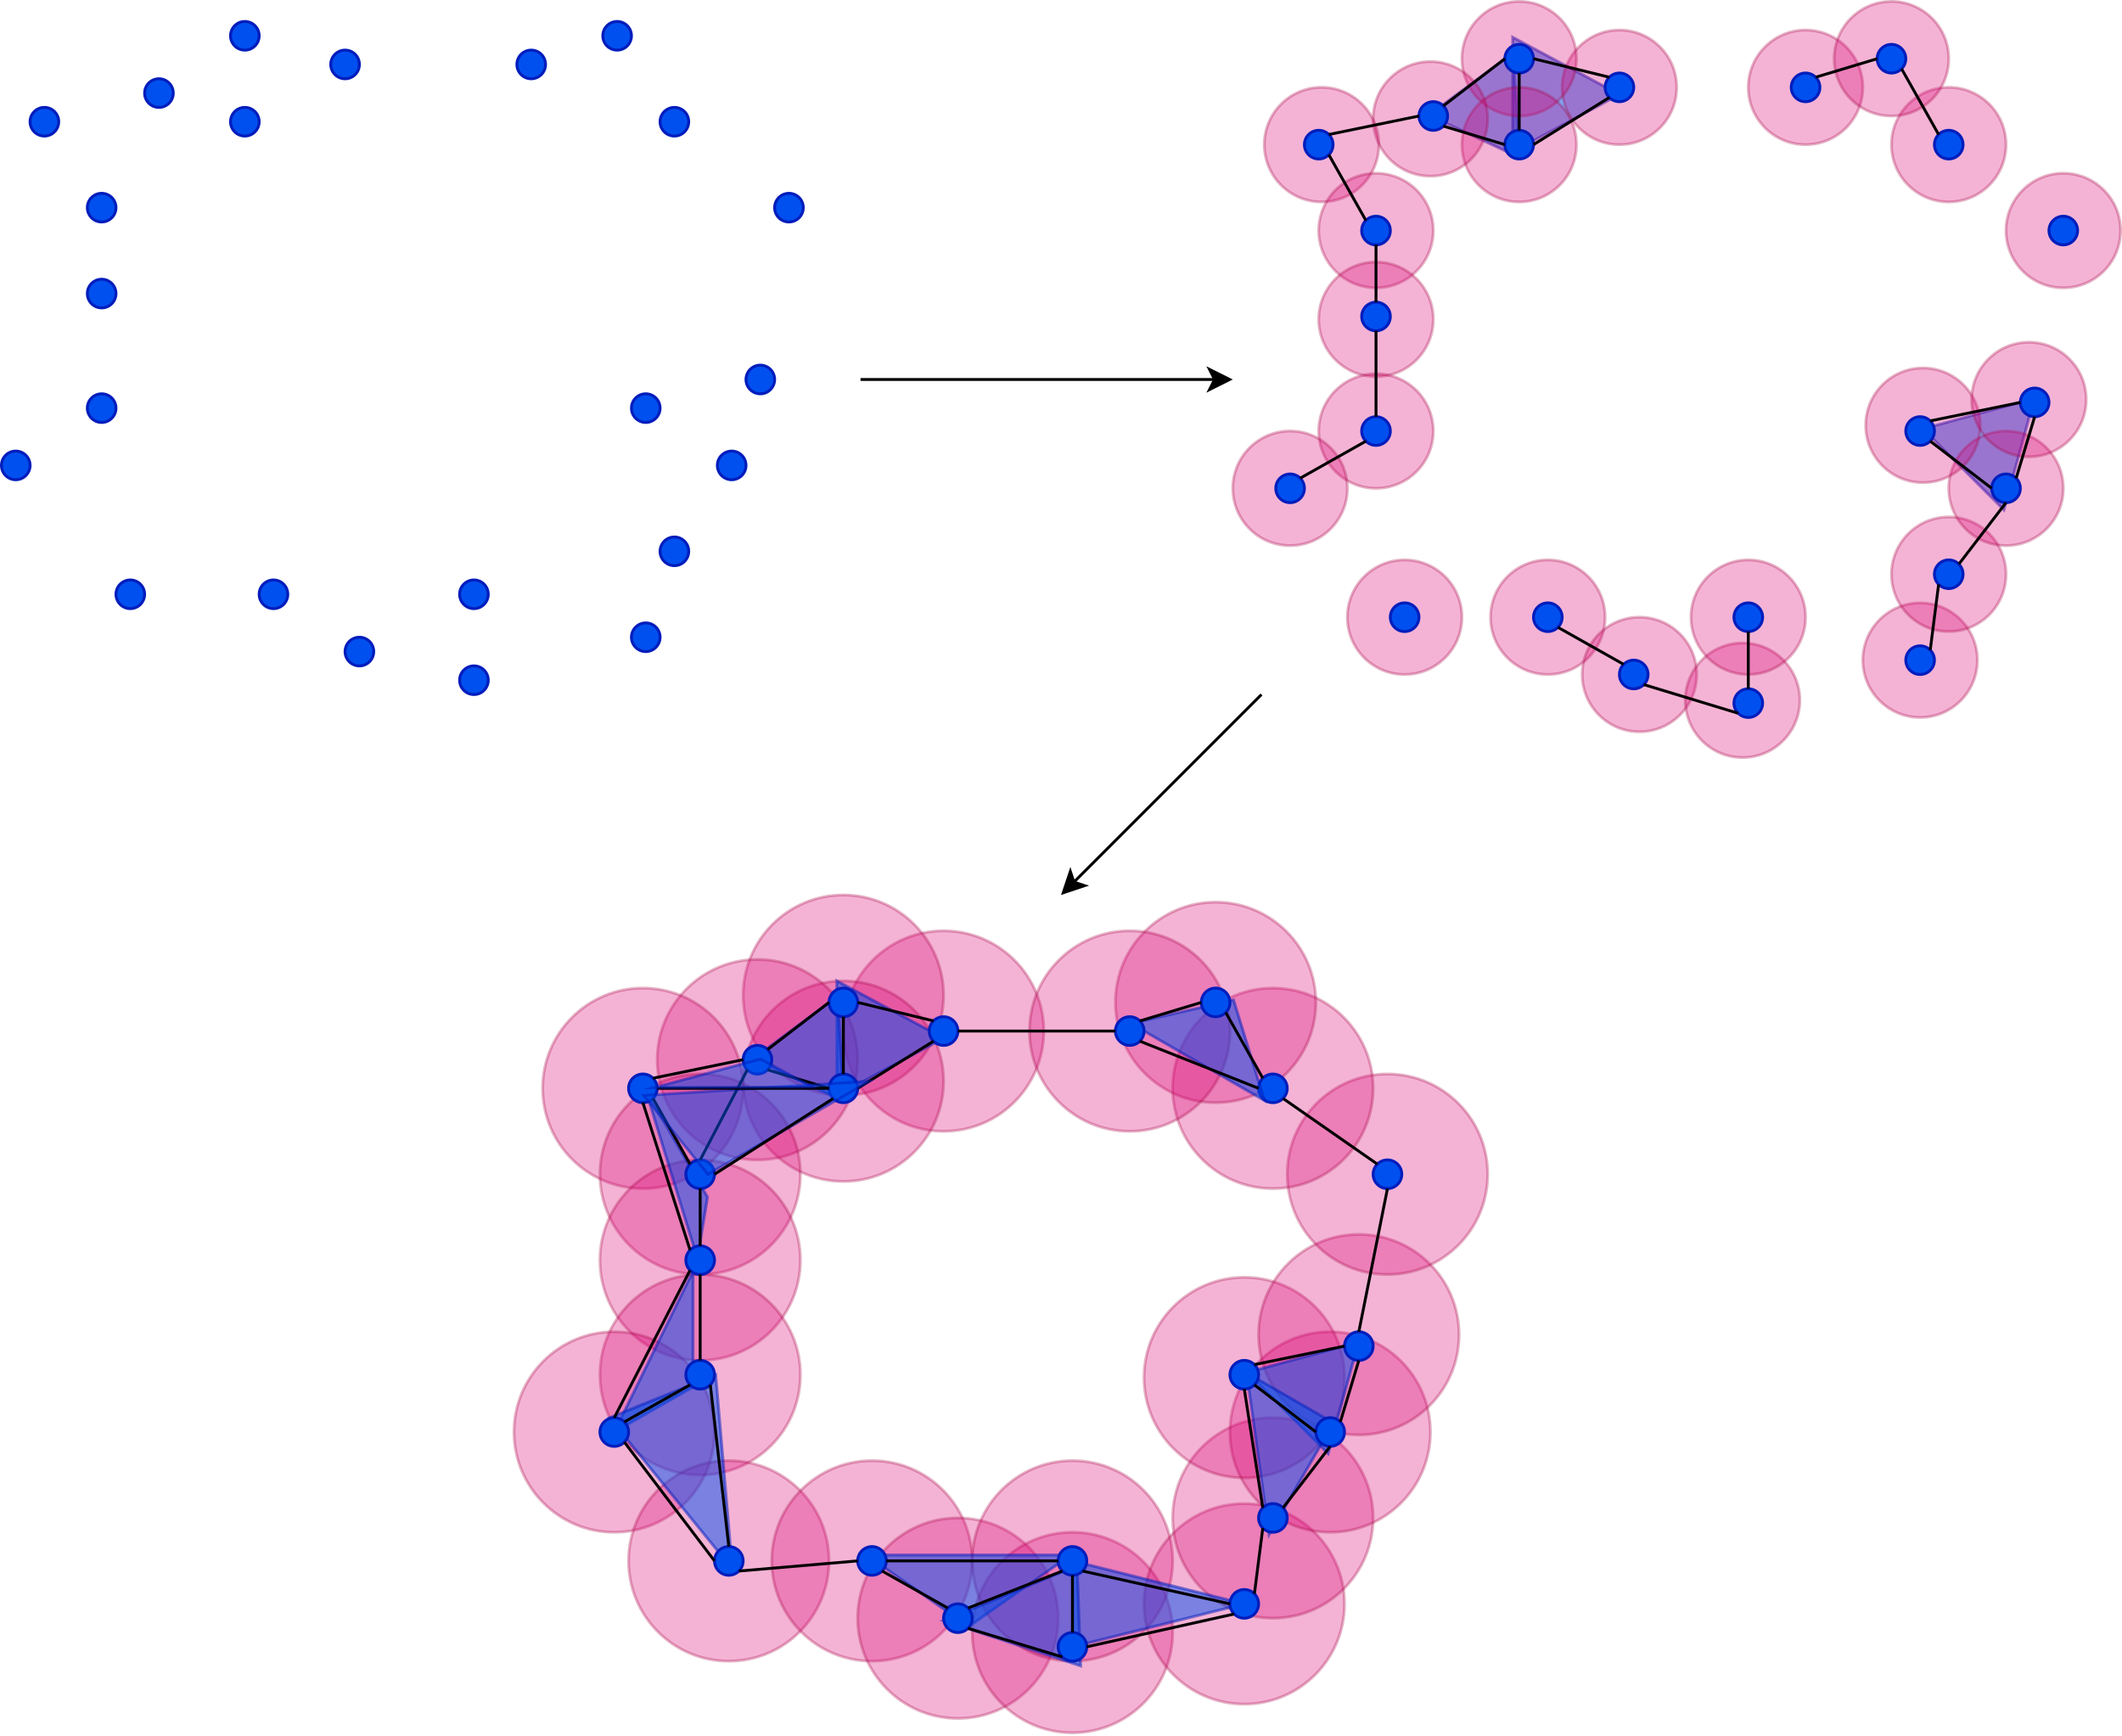 <svg xmlns="http://www.w3.org/2000/svg" xmlns:xlink="http://www.w3.org/1999/xlink" version="1.1" width="741px" height="606px" viewBox="-0.5 -0.5 741 606" content="&lt;mxfile&gt;&lt;diagram id=&quot;SXu32-NoogIxhxepbbBn&quot; name=&quot;Page-1&quot;&gt;7V3Lcts4Fv0aL5uFN8hldzKPxXRVV/ViuldTiq3YqlHMlMx0nPn6oSyCEi5gClbwsm+8sUlKsHRweHFfOLzi7z49/mO3+nz3a3+z3l4xcvN4xd9fMUY56cZf+zPfDmekoocTt7vNzfSi44nfN/9bTyfJdPbL5mb9YL1w6PvtsPlsn7zu7+/X14N1brXb9V/tl33st/Z//by6XTsnfr9ebd2z/97cDHeHsy3Tx/P/XG9u78x/pmr6wp9W5sXTN3m4W930X09O8b9d8Xe7vh8Of316fLfe7sEzuBze9/dnrs4fbLe+H0LewIg8vOWv1fbL9O2mTzZ8M193fMuI7Hjwy9e7zbD+/fPqen/l6zi547m74dN2PKLjn6uHzwe4P24e1+N/+KUfX7oZ9rPMyXj4cbPdvuu3/e5pXH7TEqL5/nx/P5yc//j0M55/GHb9f9cnV36WhIj9SNOHXu+G9eOzX53OgI5MXPef1sPu2/iS6Q1ciMNbJhJyyZoJjK/HSdXTRN2dzKc5t5podDuPfUR6/GMC+zngOVrgze1vgBckI+ziB+zTsc4JO8MKO9MAdpXXzFC0wHPI97zAE7TASxt4QXICT7vuB/AT8Dwv8O0P4Cfgs5oa2mm0wDMAfJcXeIUWeGUDL7nOCjzeqJWWBR5v+CQA8DIv8HjTBS0APmsARTu0kasDfGZTgzZyFY6pyct4tJGrAH68ZFmBb9FGrkIX9eNbtJErNDVC86zAo41cBVhchWyzAo82chUdAD5vdrJFG7nCxTVvPp62aP14AQshIivwIRXXYbdZ3d9uA5A/Ai338Oz6YTVs+vvx+CchXeQJkWT98SXIE0Lf//Iulq2xWwxE6zPyXLrIixjIM7TJGgFr3VkjqBAbH4XxqjrGSyltxnOX7qwxjVKnwJu74PtsTUDOIAbyHsIXxl3rRnPg2PhsjfaCH8PctHjtvObEgp4aVyeDlddojbzsbFvDWwd04bHwUUBHm42XyqY6ywg6Wg8egi4zgo42Cy+d3oJ8oOPNwJuqT36mm44GfKBLapuXNiPoaDPvEHRK89kXhTbt7qCe08Dgzbm3AHWdEXW0CXfJgKvO3GRMMtTxRqW6IOpow1JlNhgZ1D2Jx2Soo41LlUm5GNQly4c62sBUiYIWBm1kqglAPWO6UaINTTXw1xnJiDra2NSpZ2T01yXa2FQTO/dFpcqHOtrYVAMfhgqdD3W0samWxVKOEm2QBBfTjLkviTYfoEDtLqPbmDQuraoBA+QXO7fxhXowphEwTmpMqsKYggBI5gM5qfGoCmSwLM7t4hlATuqLVAUyNBcqH8hJ3eyqQIYlH5YP5KQRZFUgUwXabfOBnDQ5UhXInBXzLpLm/aoCubMxZiYDlQFkMwYClCksHeSEOWnBpi6YYQ1YZoQZT9THYHFAZYQZT+DnwJzTaOAJ/Rg0GhmdOYoo+AO1rZwo44n+YPg3MywHzHjiPw5ycjnzRRRPBAhNM82YMaJ4YkDuNGfng5nhiU5gZi4jmQ2oCFAGZb+cIOMJTShw5nhGlPFEJhDlnFxGFJjARoGMKKPt/lIw75yxOwNPmCKZXaaixO1YT8ZtPGGKFDbMKiPKeKIUAWRHZmnuHN1GeEpVGtgMnRFlPLGgY5l5RpgRBYOw8zYjyniiQa3KuRkcTzgouQ2zr6U5Gcx44kHZFoQZT6VKUQCzZ1dEMpjxhIAKCIPOyj85YMYTAjow5zQaeGJA7RiNfJ6GwBMDKm3DnBNlPDEgjLR9ehLJYMYTA2pRLm8kEAWBwDTTjIkjgScI1MDRoBmTzQJREAjzcznZjCcIlKRYslngiQElcOc8Gm3JUMYTAkKUc3IZUQRIinFZhyx/9zc/73b91/Hovr9f28iOX3H37Y+rw2NMng7+3B800hy+fzy9+P6bOXrcDH+YMca//zw5f3zL/sC84/C51je362WYx8/ef9ldT68yEe6w2t2uh1NqudNxgrf04G3O7dbb1bD5y/4YvkmY/sNv/Wb8gMdAtH2msmCGOHz86V3HqXQGcrxTBgY6fGdnoCdOzF87jCYhy/cFNLmAJDQFSTqXJIfyeCmSwOeRUHEhSRSIFLt0HAlxPl61KeEeUyJKskQz3kguJecdkR03XWCmZYdaF01B88VmhqtGKCGUIp0gyjw5xYhtCftiOnqFeF1B9KKXmKCJhimNkPDQixWlF1+il45EL7FEry4bvULczVzWKwm9fNarLL3EEr3aSPSSS/SiJBe/gh6SHMavI6X+PL1WenWkr4tfTPKGEIcYL+YXiJDZaM4k744/Khmj0vhbtfCJe3xy8UwcXQOf6Jml6lJCUSNnmoBB0VyqC22S7VQlYZF2WXRoYyjGIrlolc4sSMEsgkmGLh2L0nhOl9ihFH6TaV+zGKSLMkgtMohGYhDIQMxq+fEZZPZNRQ7tgq1QahvkY5AsyiC9yCAWh0EtSGvPKg8JGBTSYZMwOZA6dpMug1jZJDazwypqz7TqfFdfnLskNk3hA4KUTWKdjF0s2gpn+0n1JJ+4L3oraqMkX2IY7eji5IdSTNLv8cYiUiykqep1U4z5XPGiAZ0ECpZUXrjSOQO16YgS0hb2iitxHl+JFfW2JZRRV5eSBA6UrhTXvfmqvo8mRcN6CRQ35ua6F9MEDMRge0A8msydB0s8GXab1f3t/uhck81Rm0PuZ3bXDyOg/f000VV13HBBGzNBE87c6LKd8IXrxqxasRU7ukQdFdXUm4y3bnmUZW9RqLwHV+ngWxSqq9J0ljxekr9Wv1B4/MLCRIGqdnClDiYKVC5NGEDEy+XXueR77UlZzxDqPV3ayOcMxBMu+QG5jBhL/k9KVrfoG/nTecVnjauLxpl3zefyeXqEiykG+OX7r7i5Xm3/tfqw3v7WP2wmQD/0w9B/GpEwL/h5u7ndXxh6MCkPd6vP+8E+Pd6OE3bXfFg9bK6b/sPw5WH9n5O5vXm6O5vxxlqcSMqqc9/mRwBOMyk4aTx7hpTn3qe80RGmsqun6HVcoaOuyh5zexDZKZZyhg/Nhl5XeFoZDAR7a+OZ2yDFnOru+K6+G150jbLT/6KVjUf3QarGPOfhlINMNxHu+vmxhRVk3xLd9r4kbdnbHj4x5NJypDMQzPbGvO0DeBLDy1JtdXeqGompLKAlkw1tyfxD3YVauvSJkWShiAQ75z6c2SfyebfpnhSFZ7seJyCO6LIijUi3c4yMgSXJizQe3RYBrQfJi3RAVuKNIO3YaZUXaTzqLVzbWQLe5kQ66KEOb7K4JpiNu/Tm2XzJGR6F4XiEcyQr6vMhElCdE36G00pntSUBZcAYtqS+zA/XsgG6RVLoxvMEeOYJIjVtuI6BfwDTo1RNaMvqmwFAfe1iL/yNEjGKJhSRfjAXJa0MRSQh7JC6zWvPA/JScaqw1Rl0sZelsLDnJynDM/Zc8qaNYM8pIhVnAaresstrU/DkBR2k81pvRFrOwrHeWSP7kLxgsqLubrjrb/v71fa0sAtWgHiTZfmmksSaPur49HScQX0im+DMJvfViGL4l4jUuQW375u8GTGKSKAb5tOlzIs0niyvBNW4zDUiRDLdzqqbt0aESakbeJIib4UZkVg3rMbl5jSejAtTRSvMiES7OfTyvPW3dEjjifgh0pk5LRFF/Koop2U0fZlKd1dRn3zjRLBSnb8CVENOqtsv7f2FrquQzlAR91jJkDj39Wo0zHbH4kpZKQ8OOgWFvpwrIKAULClX4gm/1GpZPLrWtKy2kNhX+zziwnNDL21IBO1hSYhXPsgQi/Kmy6IuRGVIluI1i6dTn0TalAYrxrJukWWCRGIZXWYZy8eymmRn0rDMa8uKskySZZbRSCxjZEFHXfB8JHvrQupzmeT1kOyp/vr9WuoShNNSq4aIdEx62wLq1PfoK1pWkv8cj+BaFYlH1Nn9G5NGb19Ffe6XsiO+riiVqF5Q7pRwQbqQSbAh091HHpNJ9YhKJPGefGL8tKwa/9OEPs8iEYdFcBsjT8kiFZIVfr1q6s+wSBVlEV9kkYzDIpAC32+DSMiiaBnvKhXVqU9BlJZ95uNIngXFa9m1FovA8KEs4kp7hbNnT15Z4WIyxX6qWLTFrlZlw3lbs+2BFzVVHOYk7elndGn6Q0k2supy3ywmx96+qvoscWIbsqJRHjdBu8kOtRcXY+BQT33C6fjytsXVqU/diZbVzeYUcKW7nCtgKJm0cKdqSnanyR952VI06OdQWoBczhY4lNtdEJMtb13uexaAsn2dsmzhZxePYLbAoURStrx91W/qExgtzRdxdgEJ5gscKmnDkXrr4t/PWJeynos8u4AEswUOpZKypZ40cxoR07kF2Y6JilZQuTq7gISncJ7VV0rAFh0tnfzdMVEqtngj6LJs0WeXj2C2wKHcYDyi8C1J4+dWVAr15lvKRkXMamekdKnNsIX6GeHRNdzrkLD8wEI2ZWfXTSft1aLYCt+fqGrbBNNtw8VRepmAZ161XdO5GuqaNCZetdWcGiKf52awfAKpqO8mzYritRFlYxvWLdoIFsdGQD3ClI038wPJ64h6Evkmvhxc4SiZLDKJx2ES3FmXsvGGkXgR0YUtXKm9Fn8lsujjszhd5JGIwyNnD1lKHtE0sVJF3q9R6K2p2sgWeSTj8AjuL0vZfMNomuabi6xRmnXNqDnV1H7DF3mk4vAIqiDIpDxiida1eira3jauopsLuVjkkY7DI7ihWSXlUbQ+mmrtUYU8OrdXIkqrltM0oZMSKdE+1OCQLQeVvMWHsk1/dJlKPA6VYEdFm5RK0fpv6mxQ9tOobMTGlmkk4tAItlp0SWkUrWBR69Lm3QZYdu8W58tEknGIBHowVNKKBY2W1Y6wtKXxtb1EKtuDIZaJpOIQCbRnqKRpbZoorX1REimjigIrSiS5TCQdh0igc0MlzWrTeFntausj5nF2NpWKSlE96UUtCHKMl0X33VQSsNSm99vDTiq9IhmvWLTsZK29zF4xvMICZ51tOrjrFQdTR3TNSUcAEfrcyDHJw4qubun3uHupI4oaJLgdy/WDg6kjF6mTtieIIdjNx72uUVmxPLhDy/V+g+mjlumT1K8OefpE9pYydqaljHZ7ylXXU9ZCKTvSmB6KU1Lyxrj6liKvaOgCC4P7yIIevXC0B9fb1cM4F/Z0hd6m5eISYiE9q3u8+NZrzwwU8057WWr2VU6M6Gw8mb50Ypg9EBexJmY83PX9cPryvUn6tb9Z71/xfw==&lt;/diagram&gt;&lt;/mxfile&gt;"><defs/><g><ellipse cx="329" cy="359.5" rx="35" ry="35" fill-opacity="0.3" fill="#d80073" stroke="#a50040" stroke-opacity="0.3" pointer-events="all"/><ellipse cx="294" cy="347" rx="35" ry="35" fill-opacity="0.3" fill="#d80073" stroke="#a50040" stroke-opacity="0.3" pointer-events="all"/><ellipse cx="294" cy="377" rx="35" ry="35" fill-opacity="0.3" fill="#d80073" stroke="#a50040" stroke-opacity="0.3" pointer-events="all"/><ellipse cx="264" cy="369.5" rx="35" ry="35" fill-opacity="0.3" fill="#d80073" stroke="#a50040" stroke-opacity="0.3" pointer-events="all"/><ellipse cx="224" cy="379.5" rx="35" ry="35" fill-opacity="0.3" fill="#d80073" stroke="#a50040" stroke-opacity="0.3" pointer-events="all"/><ellipse cx="244" cy="409.5" rx="35" ry="35" fill-opacity="0.3" fill="#d80073" stroke="#a50040" stroke-opacity="0.3" pointer-events="all"/><ellipse cx="244" cy="439.5" rx="35" ry="35" fill-opacity="0.3" fill="#d80073" stroke="#a50040" stroke-opacity="0.3" pointer-events="all"/><ellipse cx="244" cy="479.5" rx="35" ry="35" fill-opacity="0.3" fill="#d80073" stroke="#a50040" stroke-opacity="0.3" pointer-events="all"/><ellipse cx="214" cy="499.5" rx="35" ry="35" fill-opacity="0.3" fill="#d80073" stroke="#a50040" stroke-opacity="0.3" pointer-events="all"/><ellipse cx="254" cy="544.5" rx="35" ry="35" fill-opacity="0.3" fill="#d80073" stroke="#a50040" stroke-opacity="0.3" pointer-events="all"/><ellipse cx="304" cy="544.5" rx="35" ry="35" fill-opacity="0.3" fill="#d80073" stroke="#a50040" stroke-opacity="0.3" pointer-events="all"/><ellipse cx="334" cy="564.5" rx="35" ry="35" fill-opacity="0.3" fill="#d80073" stroke="#a50040" stroke-opacity="0.3" pointer-events="all"/><ellipse cx="374" cy="569.5" rx="35" ry="35" fill-opacity="0.3" fill="#d80073" stroke="#a50040" stroke-opacity="0.3" pointer-events="all"/><ellipse cx="374" cy="544.5" rx="35" ry="35" fill-opacity="0.3" fill="#d80073" stroke="#a50040" stroke-opacity="0.3" pointer-events="all"/><ellipse cx="434" cy="559.5" rx="35" ry="35" fill-opacity="0.3" fill="#d80073" stroke="#a50040" stroke-opacity="0.3" pointer-events="all"/><ellipse cx="444" cy="529.5" rx="35" ry="35" fill-opacity="0.3" fill="#d80073" stroke="#a50040" stroke-opacity="0.3" pointer-events="all"/><ellipse cx="464" cy="499.5" rx="35" ry="35" fill-opacity="0.3" fill="#d80073" stroke="#a50040" stroke-opacity="0.3" pointer-events="all"/><ellipse cx="434" cy="480.5" rx="35" ry="35" fill-opacity="0.3" fill="#d80073" stroke="#a50040" stroke-opacity="0.3" pointer-events="all"/><ellipse cx="474" cy="465.5" rx="35" ry="35" fill-opacity="0.3" fill="#d80073" stroke="#a50040" stroke-opacity="0.3" pointer-events="all"/><ellipse cx="484" cy="409.5" rx="35" ry="35" fill-opacity="0.3" fill="#d80073" stroke="#a50040" stroke-opacity="0.3" pointer-events="all"/><ellipse cx="444" cy="379.5" rx="35" ry="35" fill-opacity="0.3" fill="#d80073" stroke="#a50040" stroke-opacity="0.3" pointer-events="all"/><ellipse cx="424" cy="349.5" rx="35" ry="35" fill-opacity="0.3" fill="#d80073" stroke="#a50040" stroke-opacity="0.3" pointer-events="all"/><path d="M 444 460.5 L 479 480.5 L 444 500.5 Z" fill-opacity="0.5" fill="#0050ef" stroke="#001dbc" stroke-opacity="0.5" stroke-miterlimit="10" transform="rotate(-45,461.5,480.5)" pointer-events="all"/><ellipse cx="394" cy="359.5" rx="35" ry="35" fill-opacity="0.3" fill="#d80073" stroke="#a50040" stroke-opacity="0.3" pointer-events="all"/><path d="M 505 15 L 537.27 32.5 L 505 50 Z" fill-opacity="0.5" fill="#0050ef" stroke="#001dbc" stroke-opacity="0.5" stroke-miterlimit="10" transform="rotate(-65,521.13,32.5)" pointer-events="all"/><path d="M 527.73 12.5 L 565 32.5 L 527.73 52.5 Z" fill-opacity="0.5" fill="#0050ef" stroke="#001dbc" stroke-opacity="0.5" stroke-miterlimit="10" pointer-events="all"/><path d="M 680 131 L 715 151 L 680 171 Z" fill-opacity="0.5" fill="#0050ef" stroke="#001dbc" stroke-opacity="0.5" stroke-miterlimit="10" transform="rotate(-45,697.5,151)" pointer-events="all"/><ellipse cx="565" cy="30" rx="20" ry="20" fill-opacity="0.3" fill="#d80073" stroke="#a50040" stroke-opacity="0.3" pointer-events="all"/><ellipse cx="530" cy="20" rx="20" ry="20" fill-opacity="0.3" fill="#d80073" stroke="#a50040" stroke-opacity="0.3" pointer-events="all"/><ellipse cx="530" cy="50" rx="20" ry="20" fill-opacity="0.3" fill="#d80073" stroke="#a50040" stroke-opacity="0.3" pointer-events="all"/><ellipse cx="499" cy="41" rx="20" ry="20" fill-opacity="0.3" fill="#d80073" stroke="#a50040" stroke-opacity="0.3" pointer-events="all"/><ellipse cx="461" cy="50" rx="20" ry="20" fill-opacity="0.3" fill="#d80073" stroke="#a50040" stroke-opacity="0.3" pointer-events="all"/><ellipse cx="480" cy="80" rx="20" ry="20" fill-opacity="0.3" fill="#d80073" stroke="#a50040" stroke-opacity="0.3" pointer-events="all"/><ellipse cx="480" cy="111" rx="20" ry="20" fill-opacity="0.3" fill="#d80073" stroke="#a50040" stroke-opacity="0.3" pointer-events="all"/><ellipse cx="480" cy="150" rx="20" ry="20" fill-opacity="0.3" fill="#d80073" stroke="#a50040" stroke-opacity="0.3" pointer-events="all"/><ellipse cx="450" cy="170" rx="20" ry="20" fill-opacity="0.3" fill="#d80073" stroke="#a50040" stroke-opacity="0.3" pointer-events="all"/><ellipse cx="490" cy="215" rx="20" ry="20" fill-opacity="0.3" fill="#d80073" stroke="#a50040" stroke-opacity="0.3" pointer-events="all"/><ellipse cx="540" cy="215" rx="20" ry="20" fill-opacity="0.3" fill="#d80073" stroke="#a50040" stroke-opacity="0.3" pointer-events="all"/><ellipse cx="572" cy="235" rx="20" ry="20" fill-opacity="0.3" fill="#d80073" stroke="#a50040" stroke-opacity="0.3" pointer-events="all"/><ellipse cx="608" cy="244" rx="20" ry="20" fill-opacity="0.3" fill="#d80073" stroke="#a50040" stroke-opacity="0.3" pointer-events="all"/><ellipse cx="610" cy="215" rx="20" ry="20" fill-opacity="0.3" fill="#d80073" stroke="#a50040" stroke-opacity="0.3" pointer-events="all"/><ellipse cx="670" cy="230" rx="20" ry="20" fill-opacity="0.3" fill="#d80073" stroke="#a50040" stroke-opacity="0.3" pointer-events="all"/><ellipse cx="680" cy="200" rx="20" ry="20" fill-opacity="0.3" fill="#d80073" stroke="#a50040" stroke-opacity="0.3" pointer-events="all"/><ellipse cx="700" cy="170" rx="20" ry="20" fill-opacity="0.3" fill="#d80073" stroke="#a50040" stroke-opacity="0.3" pointer-events="all"/><ellipse cx="671" cy="148" rx="20" ry="20" fill-opacity="0.3" fill="#d80073" stroke="#a50040" stroke-opacity="0.3" pointer-events="all"/><ellipse cx="708" cy="139" rx="20" ry="20" fill-opacity="0.3" fill="#d80073" stroke="#a50040" stroke-opacity="0.3" pointer-events="all"/><ellipse cx="720" cy="80" rx="20" ry="20" fill-opacity="0.3" fill="#d80073" stroke="#a50040" stroke-opacity="0.3" pointer-events="all"/><ellipse cx="680" cy="50" rx="20" ry="20" fill-opacity="0.3" fill="#d80073" stroke="#a50040" stroke-opacity="0.3" pointer-events="all"/><ellipse cx="630" cy="30" rx="20" ry="20" fill-opacity="0.3" fill="#d80073" stroke="#a50040" stroke-opacity="0.3" pointer-events="all"/><ellipse cx="35" cy="72" rx="5" ry="5" fill="#0050ef" stroke="#001dbc" pointer-events="all"/><ellipse cx="55" cy="32" rx="5" ry="5" fill="#0050ef" stroke="#001dbc" pointer-events="all"/><ellipse cx="5" cy="162" rx="5" ry="5" fill="#0050ef" stroke="#001dbc" pointer-events="all"/><ellipse cx="235" cy="42" rx="5" ry="5" fill="#0050ef" stroke="#001dbc" pointer-events="all"/><ellipse cx="35" cy="102" rx="5" ry="5" fill="#0050ef" stroke="#001dbc" pointer-events="all"/><ellipse cx="120" cy="22" rx="5" ry="5" fill="#0050ef" stroke="#001dbc" pointer-events="all"/><ellipse cx="275" cy="72" rx="5" ry="5" fill="#0050ef" stroke="#001dbc" pointer-events="all"/><ellipse cx="45" cy="207" rx="5" ry="5" fill="#0050ef" stroke="#001dbc" pointer-events="all"/><ellipse cx="95" cy="207" rx="5" ry="5" fill="#0050ef" stroke="#001dbc" pointer-events="all"/><ellipse cx="125" cy="227" rx="5" ry="5" fill="#0050ef" stroke="#001dbc" pointer-events="all"/><ellipse cx="165" cy="237" rx="5" ry="5" fill="#0050ef" stroke="#001dbc" pointer-events="all"/><ellipse cx="165" cy="207" rx="5" ry="5" fill="#0050ef" stroke="#001dbc" pointer-events="all"/><ellipse cx="225" cy="222" rx="5" ry="5" fill="#0050ef" stroke="#001dbc" pointer-events="all"/><ellipse cx="185" cy="22" rx="5" ry="5" fill="#0050ef" stroke="#001dbc" pointer-events="all"/><ellipse cx="235" cy="192" rx="5" ry="5" fill="#0050ef" stroke="#001dbc" pointer-events="all"/><ellipse cx="255" cy="162" rx="5" ry="5" fill="#0050ef" stroke="#001dbc" pointer-events="all"/><ellipse cx="225" cy="142" rx="5" ry="5" fill="#0050ef" stroke="#001dbc" pointer-events="all"/><ellipse cx="265" cy="132" rx="5" ry="5" fill="#0050ef" stroke="#001dbc" pointer-events="all"/><ellipse cx="35" cy="142" rx="5" ry="5" fill="#0050ef" stroke="#001dbc" pointer-events="all"/><ellipse cx="15" cy="42" rx="5" ry="5" fill="#0050ef" stroke="#001dbc" pointer-events="all"/><ellipse cx="85" cy="12" rx="5" ry="5" fill="#0050ef" stroke="#001dbc" pointer-events="all"/><ellipse cx="85" cy="42" rx="5" ry="5" fill="#0050ef" stroke="#001dbc" pointer-events="all"/><ellipse cx="215" cy="12" rx="5" ry="5" fill="#0050ef" stroke="#001dbc" pointer-events="all"/><ellipse cx="660" cy="20" rx="20" ry="20" fill-opacity="0.3" fill="#d80073" stroke="#a50040" stroke-opacity="0.3" pointer-events="all"/><ellipse cx="480" cy="80" rx="5" ry="5" fill="#0050ef" stroke="#001dbc" pointer-events="all"/><ellipse cx="500" cy="40" rx="5" ry="5" fill="#0050ef" stroke="#001dbc" pointer-events="all"/><ellipse cx="450" cy="170" rx="5" ry="5" fill="#0050ef" stroke="#001dbc" pointer-events="all"/><ellipse cx="680" cy="50" rx="5" ry="5" fill="#0050ef" stroke="#001dbc" pointer-events="all"/><ellipse cx="480" cy="110" rx="5" ry="5" fill="#0050ef" stroke="#001dbc" pointer-events="all"/><ellipse cx="565" cy="30" rx="5" ry="5" fill="#0050ef" stroke="#001dbc" pointer-events="all"/><ellipse cx="720" cy="80" rx="5" ry="5" fill="#0050ef" stroke="#001dbc" pointer-events="all"/><ellipse cx="490" cy="215" rx="5" ry="5" fill="#0050ef" stroke="#001dbc" pointer-events="all"/><ellipse cx="540" cy="215" rx="5" ry="5" fill="#0050ef" stroke="#001dbc" pointer-events="all"/><ellipse cx="570" cy="235" rx="5" ry="5" fill="#0050ef" stroke="#001dbc" pointer-events="all"/><ellipse cx="610" cy="245" rx="5" ry="5" fill="#0050ef" stroke="#001dbc" pointer-events="all"/><ellipse cx="610" cy="215" rx="5" ry="5" fill="#0050ef" stroke="#001dbc" pointer-events="all"/><ellipse cx="670" cy="230" rx="5" ry="5" fill="#0050ef" stroke="#001dbc" pointer-events="all"/><ellipse cx="630" cy="30" rx="5" ry="5" fill="#0050ef" stroke="#001dbc" pointer-events="all"/><ellipse cx="680" cy="200" rx="5" ry="5" fill="#0050ef" stroke="#001dbc" pointer-events="all"/><ellipse cx="700" cy="170" rx="5" ry="5" fill="#0050ef" stroke="#001dbc" pointer-events="all"/><ellipse cx="670" cy="150" rx="5" ry="5" fill="#0050ef" stroke="#001dbc" pointer-events="all"/><ellipse cx="710" cy="140" rx="5" ry="5" fill="#0050ef" stroke="#001dbc" pointer-events="all"/><ellipse cx="480" cy="150" rx="5" ry="5" fill="#0050ef" stroke="#001dbc" pointer-events="all"/><ellipse cx="460" cy="50" rx="5" ry="5" fill="#0050ef" stroke="#001dbc" pointer-events="all"/><ellipse cx="530" cy="20" rx="5" ry="5" fill="#0050ef" stroke="#001dbc" pointer-events="all"/><ellipse cx="530" cy="50" rx="5" ry="5" fill="#0050ef" stroke="#001dbc" pointer-events="all"/><ellipse cx="660" cy="20" rx="5" ry="5" fill="#0050ef" stroke="#001dbc" pointer-events="all"/><path d="M 633.54 26.46 L 655 20" fill="none" stroke="rgb(0, 0, 0)" stroke-miterlimit="10" pointer-events="stroke"/><path d="M 663.54 23.54 L 676.46 46.46" fill="none" stroke="rgb(0, 0, 0)" stroke-miterlimit="10" pointer-events="stroke"/><path d="M 673.54 146.46 L 705 140" fill="none" stroke="rgb(0, 0, 0)" stroke-miterlimit="10" pointer-events="stroke"/><path d="M 710 145 L 703.54 166.46" fill="none" stroke="rgb(0, 0, 0)" stroke-miterlimit="10" pointer-events="stroke"/><path d="M 673.54 153.54 L 695 170" fill="none" stroke="rgb(0, 0, 0)" stroke-miterlimit="10" pointer-events="stroke"/><path d="M 683.54 196.46 L 700 175" fill="none" stroke="rgb(0, 0, 0)" stroke-miterlimit="10" pointer-events="stroke"/><path d="M 673.54 226.46 L 676.46 203.54" fill="none" stroke="rgb(0, 0, 0)" stroke-miterlimit="10" pointer-events="stroke"/><path d="M 610 240 L 610 220" fill="none" stroke="rgb(0, 0, 0)" stroke-miterlimit="10" pointer-events="stroke"/><path d="M 573.54 238.54 L 606.46 248.54" fill="none" stroke="rgb(0, 0, 0)" stroke-miterlimit="10" pointer-events="stroke"/><path d="M 566.46 231.46 L 543.54 218.54" fill="none" stroke="rgb(0, 0, 0)" stroke-miterlimit="10" pointer-events="stroke"/><path d="M 476.46 153.54 L 453.54 166.46" fill="none" stroke="rgb(0, 0, 0)" stroke-miterlimit="10" pointer-events="stroke"/><path d="M 480 115 L 480 145" fill="none" stroke="rgb(0, 0, 0)" stroke-miterlimit="10" pointer-events="stroke"/><path d="M 480 85 L 480 105" fill="none" stroke="rgb(0, 0, 0)" stroke-miterlimit="10" pointer-events="stroke"/><path d="M 463.54 53.54 L 476.46 76.46" fill="none" stroke="rgb(0, 0, 0)" stroke-miterlimit="10" pointer-events="stroke"/><path d="M 463.54 46.46 L 495 40" fill="none" stroke="rgb(0, 0, 0)" stroke-miterlimit="10" pointer-events="stroke"/><path d="M 291.73 342 L 329 362 L 291.73 382 Z" fill-opacity="0.5" fill="#0050ef" stroke="#001dbc" stroke-opacity="0.5" stroke-miterlimit="10" pointer-events="all"/><path d="M 503.54 43.54 L 525 50" fill="none" stroke="rgb(0, 0, 0)" stroke-miterlimit="10" pointer-events="stroke"/><path d="M 530 25 L 530 45" fill="none" stroke="rgb(0, 0, 0)" stroke-miterlimit="10" pointer-events="stroke"/><path d="M 503.54 36.46 L 525 20" fill="none" stroke="rgb(0, 0, 0)" stroke-miterlimit="10" pointer-events="stroke"/><path d="M 269 344.5 L 301.27 362 L 269 379.5 Z" fill-opacity="0.5" fill="#0050ef" stroke="#001dbc" stroke-opacity="0.5" stroke-miterlimit="10" transform="rotate(-65,285.13,362)" pointer-events="all"/><path d="M 220.8 416.38 L 204 402.63 L 264 416.38 Z" fill-opacity="0.5" fill="#0050ef" stroke="#001dbc" stroke-opacity="0.5" stroke-miterlimit="10" transform="rotate(-120,234,409.5)" pointer-events="all"/><path d="M 535 50 L 561.46 33.54" fill="none" stroke="rgb(0, 0, 0)" stroke-miterlimit="10" pointer-events="stroke"/><path d="M 215.4 485.18 L 199.68 457.68 L 255.82 485.18 Z" fill-opacity="0.5" fill="#0050ef" stroke="#001dbc" stroke-opacity="0.5" stroke-miterlimit="10" transform="rotate(-90,227.75,471.43)" pointer-events="all"/><path d="M 535 20 L 561.46 26.46" fill="none" stroke="rgb(0, 0, 0)" stroke-miterlimit="10" pointer-events="stroke"/><path d="M 210.56 497.18 L 275.56 517.18 L 210.56 537.18 Z" fill-opacity="0.5" fill="#0050ef" stroke="#001dbc" stroke-opacity="0.5" stroke-miterlimit="10" transform="rotate(68,243.06,517.18)" pointer-events="all"/><ellipse cx="244" cy="409.5" rx="5" ry="5" fill="#0050ef" stroke="#001dbc" pointer-events="all"/><ellipse cx="264" cy="369.5" rx="5" ry="5" fill="#0050ef" stroke="#001dbc" pointer-events="all"/><ellipse cx="214" cy="499.5" rx="5" ry="5" fill="#0050ef" stroke="#001dbc" pointer-events="all"/><ellipse cx="444" cy="379.5" rx="5" ry="5" fill="#0050ef" stroke="#001dbc" pointer-events="all"/><ellipse cx="244" cy="439.5" rx="5" ry="5" fill="#0050ef" stroke="#001dbc" pointer-events="all"/><ellipse cx="329" cy="359.5" rx="5" ry="5" fill="#0050ef" stroke="#001dbc" pointer-events="all"/><path d="M 374 544.5 L 434 559.5 L 374 574.5 Z" fill-opacity="0.5" fill="#0050ef" stroke="#001dbc" stroke-opacity="0.5" stroke-miterlimit="10" pointer-events="all"/><ellipse cx="484" cy="409.5" rx="5" ry="5" fill="#0050ef" stroke="#001dbc" pointer-events="all"/><ellipse cx="254" cy="544.5" rx="5" ry="5" fill="#0050ef" stroke="#001dbc" pointer-events="all"/><path d="M 325.25 519.25 L 350.25 554.93 L 325.25 590.62 Z" fill-opacity="0.5" fill="#0050ef" stroke="#001dbc" stroke-opacity="0.5" stroke-miterlimit="10" transform="rotate(90,337.75,554.93)" pointer-events="all"/><path d="M 329 547 L 376.27 564.5 L 329 582 Z" fill-opacity="0.5" fill="#0050ef" stroke="#001dbc" stroke-opacity="0.5" stroke-miterlimit="10" transform="rotate(-182,352.63,564.5)" pointer-events="all"/><ellipse cx="304" cy="544.5" rx="5" ry="5" fill="#0050ef" stroke="#001dbc" pointer-events="all"/><ellipse cx="334" cy="564.5" rx="5" ry="5" fill="#0050ef" stroke="#001dbc" pointer-events="all"/><path d="M 411.5 332.56 L 436.5 359.49 L 411.5 386.43 Z" fill-opacity="0.5" fill="#0050ef" stroke="#001dbc" stroke-opacity="0.5" stroke-miterlimit="10" transform="rotate(-60,424,359.49)" pointer-events="all"/><ellipse cx="374" cy="574.5" rx="5" ry="5" fill="#0050ef" stroke="#001dbc" pointer-events="all"/><ellipse cx="374" cy="544.5" rx="5" ry="5" fill="#0050ef" stroke="#001dbc" pointer-events="all"/><ellipse cx="434" cy="559.5" rx="5" ry="5" fill="#0050ef" stroke="#001dbc" pointer-events="all"/><path d="M 421.25 529.58 L 421.25 484.58 L 456.25 529.58 Z" fill-opacity="0.5" fill="#0050ef" stroke="#001dbc" stroke-opacity="0.5" stroke-miterlimit="10" transform="rotate(-150,438.75,507.08)" pointer-events="all"/><ellipse cx="394" cy="359.5" rx="5" ry="5" fill="#0050ef" stroke="#001dbc" pointer-events="all"/><ellipse cx="444" cy="529.5" rx="5" ry="5" fill="#0050ef" stroke="#001dbc" pointer-events="all"/><ellipse cx="464" cy="499.5" rx="5" ry="5" fill="#0050ef" stroke="#001dbc" pointer-events="all"/><ellipse cx="434" cy="479.5" rx="5" ry="5" fill="#0050ef" stroke="#001dbc" pointer-events="all"/><ellipse cx="474" cy="469.5" rx="5" ry="5" fill="#0050ef" stroke="#001dbc" pointer-events="all"/><ellipse cx="244" cy="479.5" rx="5" ry="5" fill="#0050ef" stroke="#001dbc" pointer-events="all"/><ellipse cx="224" cy="379.5" rx="5" ry="5" fill="#0050ef" stroke="#001dbc" pointer-events="all"/><ellipse cx="294" cy="349.5" rx="5" ry="5" fill="#0050ef" stroke="#001dbc" pointer-events="all"/><ellipse cx="294" cy="379.5" rx="5" ry="5" fill="#0050ef" stroke="#001dbc" pointer-events="all"/><ellipse cx="424" cy="349.5" rx="5" ry="5" fill="#0050ef" stroke="#001dbc" pointer-events="all"/><path d="M 397.54 355.96 L 419 349.5" fill="none" stroke="rgb(0, 0, 0)" stroke-miterlimit="10" pointer-events="stroke"/><path d="M 427.54 353.04 L 440.46 375.96" fill="none" stroke="rgb(0, 0, 0)" stroke-miterlimit="10" pointer-events="stroke"/><path d="M 437.54 475.96 L 469 469.5" fill="none" stroke="rgb(0, 0, 0)" stroke-miterlimit="10" pointer-events="stroke"/><path d="M 474 474.5 L 467.54 495.96" fill="none" stroke="rgb(0, 0, 0)" stroke-miterlimit="10" pointer-events="stroke"/><path d="M 437.54 483.04 L 459 499.5" fill="none" stroke="rgb(0, 0, 0)" stroke-miterlimit="10" pointer-events="stroke"/><path d="M 447.54 525.96 L 464 504.5" fill="none" stroke="rgb(0, 0, 0)" stroke-miterlimit="10" pointer-events="stroke"/><path d="M 437.54 555.96 L 440.46 533.04" fill="none" stroke="rgb(0, 0, 0)" stroke-miterlimit="10" pointer-events="stroke"/><path d="M 374 569.5 L 374 549.5" fill="none" stroke="rgb(0, 0, 0)" stroke-miterlimit="10" pointer-events="stroke"/><path d="M 337.54 568.04 L 370.46 578.04" fill="none" stroke="rgb(0, 0, 0)" stroke-miterlimit="10" pointer-events="stroke"/><path d="M 330.46 560.96 L 307.54 548.04" fill="none" stroke="rgb(0, 0, 0)" stroke-miterlimit="10" pointer-events="stroke"/><path d="M 240.46 483.04 L 217.54 495.96" fill="none" stroke="rgb(0, 0, 0)" stroke-miterlimit="10" pointer-events="stroke"/><path d="M 244 444.5 L 244 474.5" fill="none" stroke="rgb(0, 0, 0)" stroke-miterlimit="10" pointer-events="stroke"/><path d="M 244 414.5 L 244 434.5" fill="none" stroke="rgb(0, 0, 0)" stroke-miterlimit="10" pointer-events="stroke"/><path d="M 227.54 383.04 L 240.46 405.96" fill="none" stroke="rgb(0, 0, 0)" stroke-miterlimit="10" pointer-events="stroke"/><path d="M 227.54 375.96 L 259 369.5" fill="none" stroke="rgb(0, 0, 0)" stroke-miterlimit="10" pointer-events="stroke"/><path d="M 267.54 373.04 L 289 379.5" fill="none" stroke="rgb(0, 0, 0)" stroke-miterlimit="10" pointer-events="stroke"/><path d="M 294 354.5 L 294 374.5" fill="none" stroke="rgb(0, 0, 0)" stroke-miterlimit="10" pointer-events="stroke"/><path d="M 267.54 365.96 L 289 349.5" fill="none" stroke="rgb(0, 0, 0)" stroke-miterlimit="10" pointer-events="stroke"/><path d="M 299 379.5 L 325.46 363.04" fill="none" stroke="rgb(0, 0, 0)" stroke-miterlimit="10" pointer-events="stroke"/><path d="M 299 349.5 L 325.46 355.96" fill="none" stroke="rgb(0, 0, 0)" stroke-miterlimit="10" pointer-events="stroke"/><path d="M 244 404.5 L 260.46 373.04" fill="none" stroke="rgb(0, 0, 0)" stroke-miterlimit="10" pointer-events="stroke"/><path d="M 233.99 397.03 L 228.34 361.98 L 299 397.03 Z" fill-opacity="0.5" fill="#0050ef" stroke="#001dbc" stroke-opacity="0.5" stroke-miterlimit="10" transform="rotate(-30,263.67,379.5)" pointer-events="all"/><path d="M 249 409.5 L 290.46 383.04" fill="none" stroke="rgb(0, 0, 0)" stroke-miterlimit="10" pointer-events="stroke"/><path d="M 229 379.5 L 289 379.5" fill="none" stroke="rgb(0, 0, 0)" stroke-miterlimit="10" pointer-events="stroke"/><path d="M 240.46 435.96 L 224 384.5" fill="none" stroke="rgb(0, 0, 0)" stroke-miterlimit="10" pointer-events="stroke"/><path d="M 214 494.5 L 240.46 443.04" fill="none" stroke="rgb(0, 0, 0)" stroke-miterlimit="10" pointer-events="stroke"/><path d="M 249 544.5 L 217.54 503.04" fill="none" stroke="rgb(0, 0, 0)" stroke-miterlimit="10" pointer-events="stroke"/><path d="M 247.54 483.04 L 254 539.5" fill="none" stroke="rgb(0, 0, 0)" stroke-miterlimit="10" pointer-events="stroke"/><path d="M 299 544.5 L 257.54 548.04" fill="none" stroke="rgb(0, 0, 0)" stroke-miterlimit="10" pointer-events="stroke"/><path d="M 369 544.5 L 309 544.5" fill="none" stroke="rgb(0, 0, 0)" stroke-miterlimit="10" pointer-events="stroke"/><path d="M 370.46 548.04 L 337.54 560.96" fill="none" stroke="rgb(0, 0, 0)" stroke-miterlimit="10" pointer-events="stroke"/><path d="M 429 559.5 L 377.54 548.04" fill="none" stroke="rgb(0, 0, 0)" stroke-miterlimit="10" pointer-events="stroke"/><path d="M 430.46 563.04 L 379 574.5" fill="none" stroke="rgb(0, 0, 0)" stroke-miterlimit="10" pointer-events="stroke"/><path d="M 434 484.5 L 440.46 525.96" fill="none" stroke="rgb(0, 0, 0)" stroke-miterlimit="10" pointer-events="stroke"/><path d="M 334 359.5 L 389 359.5" fill="none" stroke="rgb(0, 0, 0)" stroke-miterlimit="10" pointer-events="stroke"/><path d="M 397.54 363.04 L 439 379.5" fill="none" stroke="rgb(0, 0, 0)" stroke-miterlimit="10" pointer-events="stroke"/><path d="M 447.54 383.04 L 480.46 405.96" fill="none" stroke="rgb(0, 0, 0)" stroke-miterlimit="10" pointer-events="stroke"/><path d="M 484 414.5 L 474 464.5" fill="none" stroke="rgb(0, 0, 0)" stroke-miterlimit="10" pointer-events="stroke"/><path d="M 243.81 386.2 L 228.85 372.09 L 282.29 386.2 Z" fill-opacity="0.5" fill="#0050ef" stroke="#001dbc" stroke-opacity="0.5" stroke-miterlimit="10" transform="rotate(-195,255.57,379.14)" pointer-events="all"/><path d="M 300 132 L 423.63 132" fill="none" stroke="rgb(0, 0, 0)" stroke-miterlimit="10" pointer-events="stroke"/><path d="M 428.88 132 L 421.88 135.5 L 423.63 132 L 421.88 128.5 Z" fill="rgb(0, 0, 0)" stroke="rgb(0, 0, 0)" stroke-miterlimit="10" pointer-events="all"/><path d="M 440 242 L 374.5 307.5" fill="none" stroke="rgb(0, 0, 0)" stroke-miterlimit="10" pointer-events="stroke"/><path d="M 370.79 311.21 L 373.27 303.78 L 374.5 307.5 L 378.22 308.73 Z" fill="rgb(0, 0, 0)" stroke="rgb(0, 0, 0)" stroke-miterlimit="10" pointer-events="all"/></g></svg>